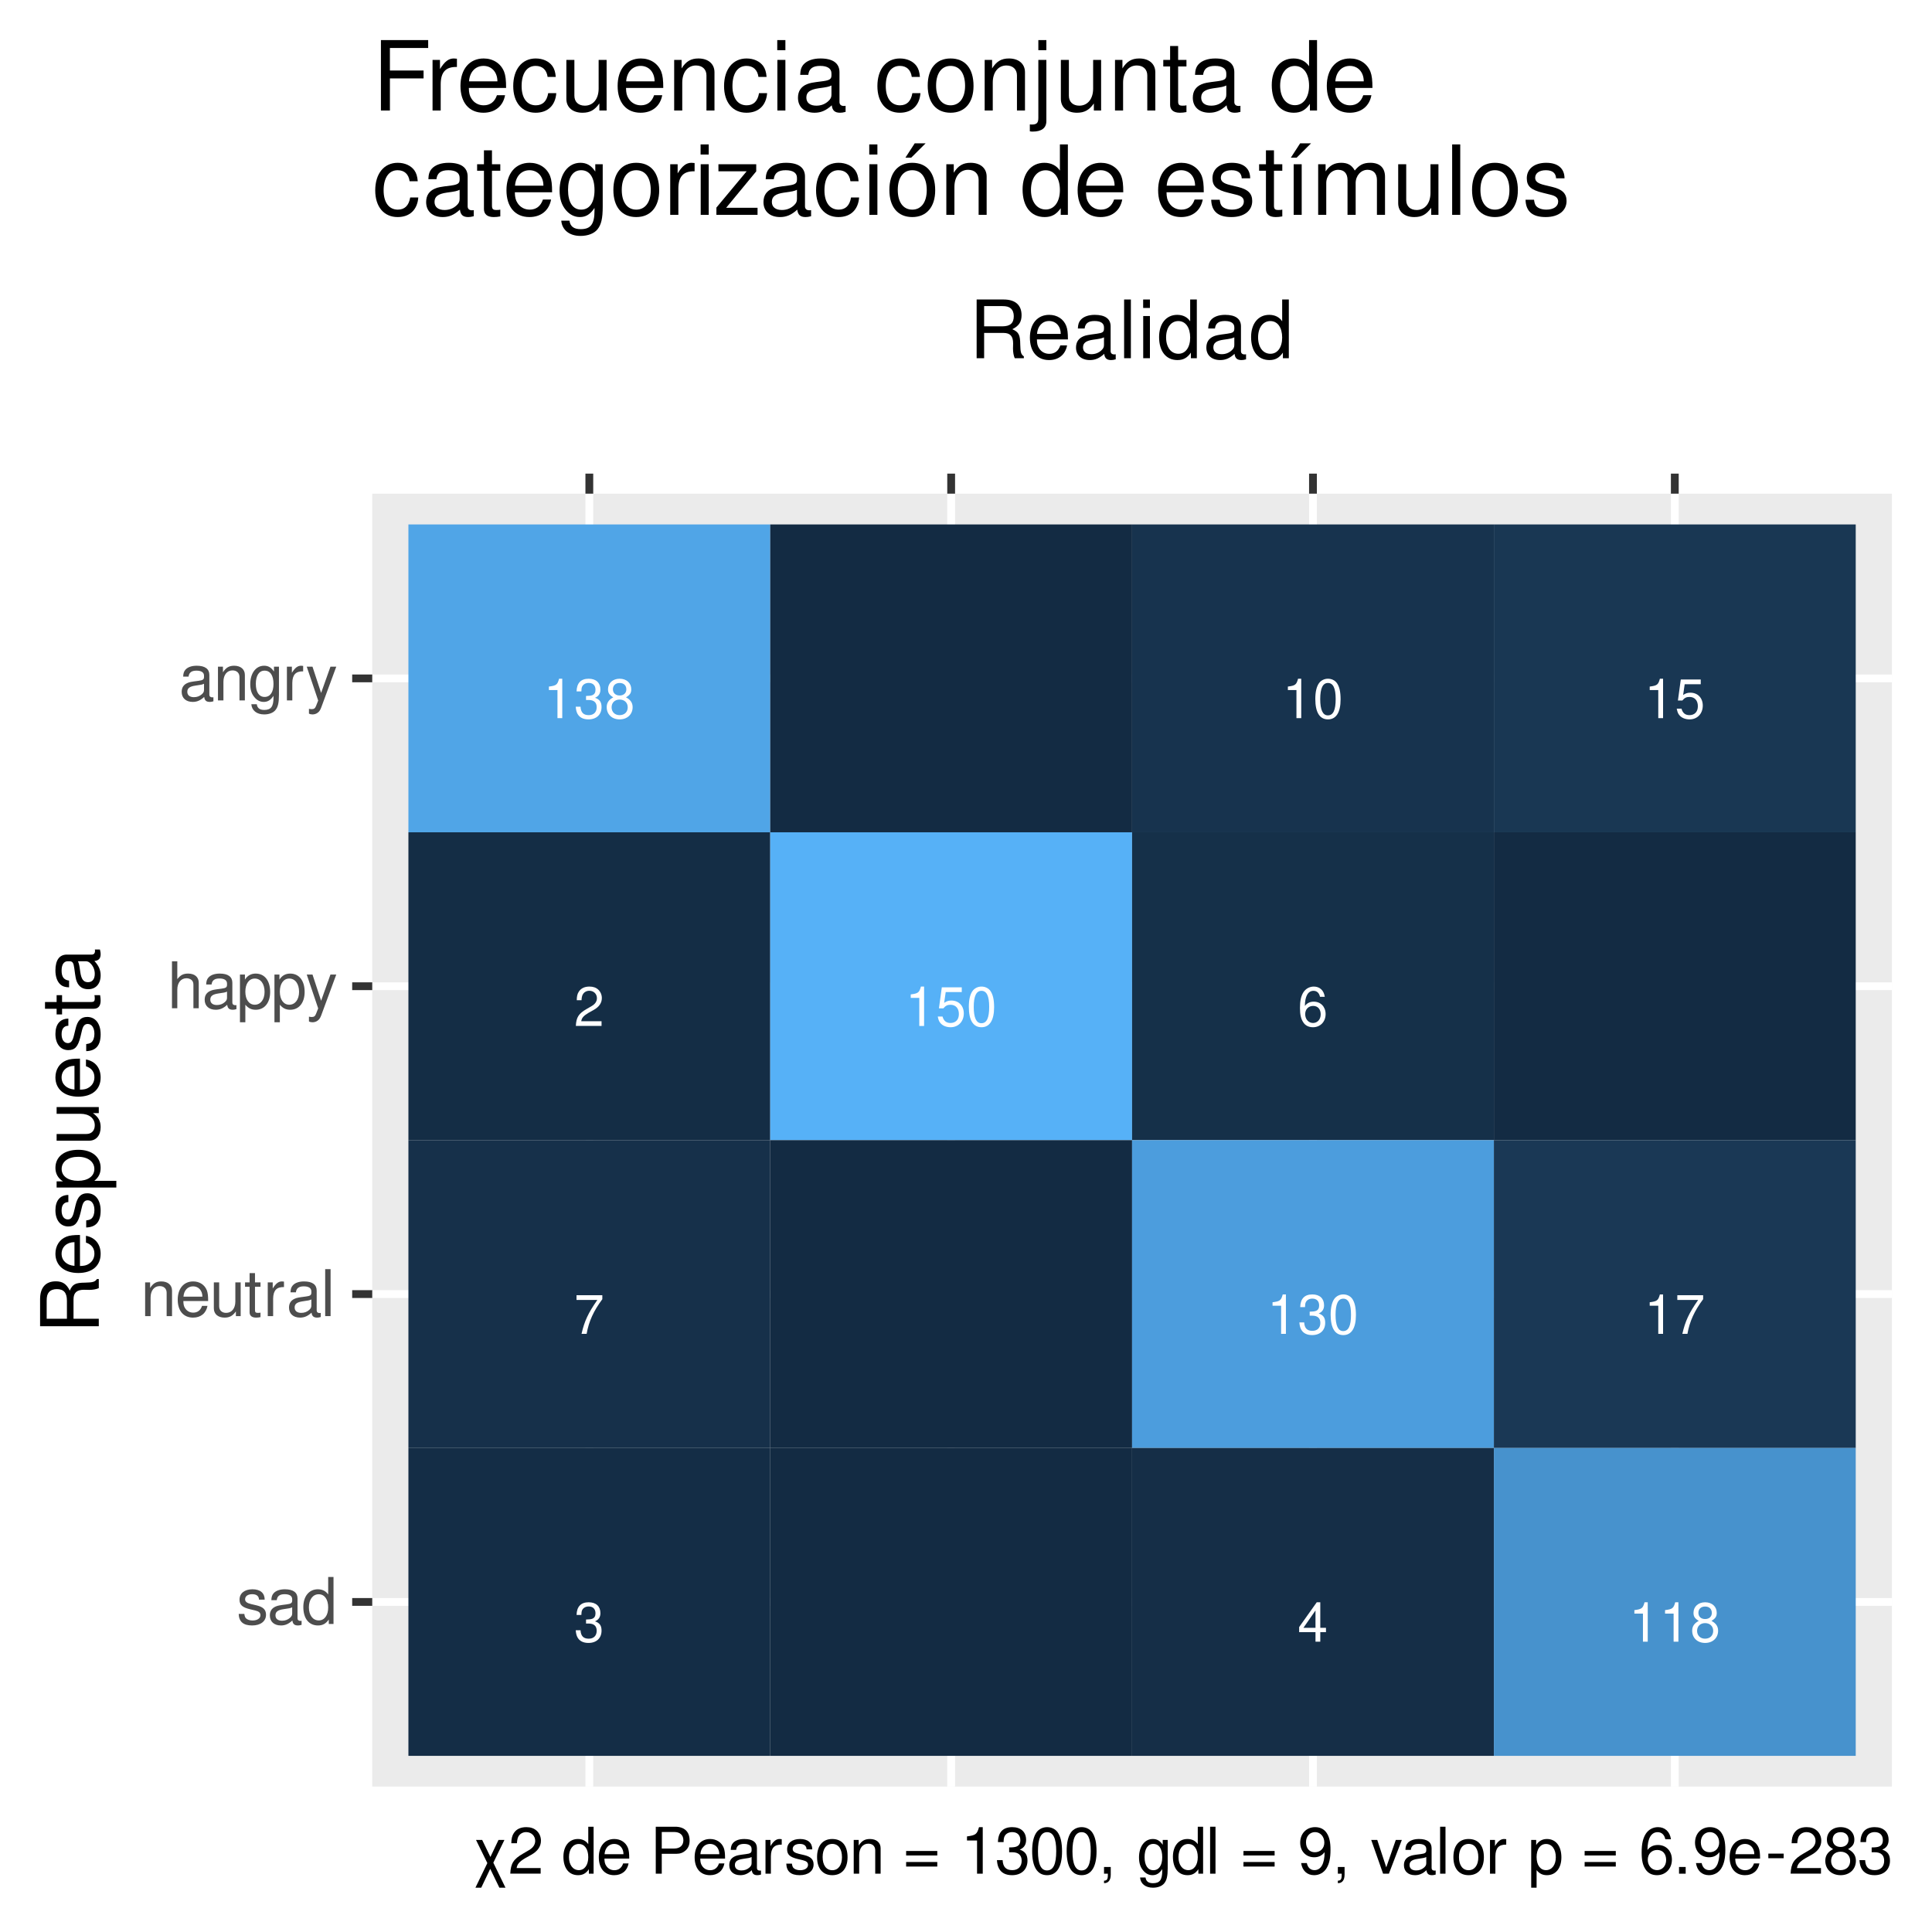<?xml version="1.0" encoding="UTF-8"?>
<svg xmlns="http://www.w3.org/2000/svg" xmlns:xlink="http://www.w3.org/1999/xlink" width="504pt" height="504pt" viewBox="0 0 504 504" version="1.1">
<defs>
<g>
<symbol overflow="visible" id="glyph0-0">
<path style="stroke:none;" d=""/>
</symbol>
<symbol overflow="visible" id="glyph0-1">
<path style="stroke:none;" d="M 3.688 -7.328 L 3.688 0 L 4.938 0 L 4.938 -10.281 L 4.109 -10.281 C 3.672 -8.703 3.391 -8.484 1.453 -8.234 L 1.453 -7.328 Z M 3.688 -7.328 "/>
</symbol>
<symbol overflow="visible" id="glyph0-2">
<path style="stroke:none;" d="M 3.141 -4.734 L 3.828 -4.734 C 5.188 -4.734 5.922 -4.094 5.922 -2.859 C 5.922 -1.562 5.141 -0.781 3.844 -0.781 C 2.453 -0.781 1.797 -1.484 1.703 -2.984 L 0.453 -2.984 C 0.516 -2.156 0.656 -1.625 0.891 -1.172 C 1.422 -0.172 2.406 0.328 3.781 0.328 C 5.859 0.328 7.188 -0.922 7.188 -2.875 C 7.188 -4.188 6.703 -4.891 5.484 -5.312 C 6.422 -5.703 6.891 -6.406 6.891 -7.453 C 6.891 -9.219 5.75 -10.281 3.828 -10.281 C 1.797 -10.281 0.719 -9.141 0.672 -6.969 L 1.922 -6.969 C 1.938 -7.594 1.984 -7.953 2.141 -8.266 C 2.438 -8.844 3.062 -9.188 3.844 -9.188 C 4.953 -9.188 5.609 -8.516 5.609 -7.406 C 5.609 -6.688 5.359 -6.234 4.812 -6 C 4.469 -5.859 4.016 -5.797 3.141 -5.781 Z M 3.141 -4.734 "/>
</symbol>
<symbol overflow="visible" id="glyph0-3">
<path style="stroke:none;" d="M 5.562 -5.422 C 6.609 -6.062 6.938 -6.562 6.938 -7.531 C 6.938 -9.156 5.703 -10.281 3.906 -10.281 C 2.141 -10.281 0.875 -9.156 0.875 -7.547 C 0.875 -6.562 1.203 -6.078 2.25 -5.422 C 1.094 -4.828 0.531 -4 0.531 -2.859 C 0.531 -0.984 1.906 0.328 3.906 0.328 C 5.906 0.328 7.297 -0.984 7.297 -2.859 C 7.297 -4 6.719 -4.828 5.562 -5.422 Z M 3.906 -9.172 C 4.984 -9.172 5.656 -8.531 5.656 -7.5 C 5.656 -6.547 4.969 -5.906 3.906 -5.906 C 2.844 -5.906 2.156 -6.547 2.156 -7.531 C 2.156 -8.531 2.844 -9.172 3.906 -9.172 Z M 3.906 -4.844 C 5.156 -4.844 6.016 -4.031 6.016 -2.828 C 6.016 -1.594 5.172 -0.781 3.875 -0.781 C 2.656 -0.781 1.812 -1.625 1.812 -2.812 C 1.812 -4.031 2.641 -4.844 3.906 -4.844 Z M 3.906 -4.844 "/>
</symbol>
<symbol overflow="visible" id="glyph0-4">
<path style="stroke:none;" d="M 7.188 -1.234 L 1.891 -1.234 C 2.016 -2.094 2.469 -2.625 3.719 -3.391 L 5.141 -4.188 C 6.547 -4.969 7.266 -6.016 7.266 -7.281 C 7.266 -8.141 6.922 -8.922 6.328 -9.484 C 5.734 -10.031 4.984 -10.281 4.031 -10.281 C 2.766 -10.281 1.812 -9.828 1.25 -8.938 C 0.891 -8.406 0.734 -7.766 0.719 -6.719 L 1.969 -6.719 C 2 -7.422 2.094 -7.828 2.266 -8.172 C 2.594 -8.797 3.234 -9.188 4 -9.188 C 5.141 -9.188 5.984 -8.359 5.984 -7.25 C 5.984 -6.422 5.516 -5.719 4.625 -5.203 L 3.312 -4.438 C 1.203 -3.234 0.594 -2.266 0.484 -0.016 L 7.188 -0.016 Z M 7.188 -1.234 "/>
</symbol>
<symbol overflow="visible" id="glyph0-5">
<path style="stroke:none;" d="M 7.391 -10.078 L 0.656 -10.078 L 0.656 -8.844 L 6.094 -8.844 C 3.703 -5.422 2.719 -3.312 1.969 0 L 3.297 0 C 3.859 -3.234 5.125 -6 7.391 -9.031 Z M 7.391 -10.078 "/>
</symbol>
<symbol overflow="visible" id="glyph0-6">
<path style="stroke:none;" d="M 6.766 -10.078 L 1.562 -10.078 L 0.812 -4.594 L 1.969 -4.594 C 2.547 -5.297 3.031 -5.531 3.828 -5.531 C 5.172 -5.531 6.016 -4.609 6.016 -3.109 C 6.016 -1.656 5.172 -0.781 3.812 -0.781 C 2.719 -0.781 2.047 -1.344 1.75 -2.469 L 0.5 -2.469 C 0.672 -1.656 0.812 -1.25 1.109 -0.875 C 1.672 -0.109 2.703 0.328 3.844 0.328 C 5.875 0.328 7.297 -1.156 7.297 -3.281 C 7.297 -5.281 5.969 -6.641 4.031 -6.641 C 3.328 -6.641 2.766 -6.453 2.172 -6.031 L 2.578 -8.844 L 6.766 -8.844 Z M 6.766 -10.078 "/>
</symbol>
<symbol overflow="visible" id="glyph0-7">
<path style="stroke:none;" d="M 3.906 -10.281 C 2.969 -10.281 2.125 -9.859 1.594 -9.156 C 0.938 -8.25 0.609 -6.875 0.609 -4.984 C 0.609 -1.5 1.75 0.328 3.906 0.328 C 6.047 0.328 7.203 -1.5 7.203 -4.891 C 7.203 -6.875 6.891 -8.219 6.234 -9.156 C 5.703 -9.875 4.859 -10.281 3.906 -10.281 Z M 3.906 -9.172 C 5.266 -9.172 5.922 -7.797 5.922 -5 C 5.922 -2.078 5.281 -0.719 3.875 -0.719 C 2.562 -0.719 1.891 -2.141 1.891 -4.969 C 1.891 -7.797 2.562 -9.172 3.906 -9.172 Z M 3.906 -9.172 "/>
</symbol>
<symbol overflow="visible" id="glyph0-8">
<path style="stroke:none;" d="M 7.078 -7.609 C 6.844 -9.281 5.766 -10.281 4.219 -10.281 C 3.109 -10.281 2.125 -9.734 1.516 -8.812 C 0.875 -7.812 0.609 -6.562 0.609 -4.688 C 0.609 -2.953 0.859 -1.859 1.469 -0.953 C 2 -0.109 2.891 0.328 4 0.328 C 5.922 0.328 7.297 -1.109 7.297 -3.109 C 7.297 -5 6.016 -6.344 4.203 -6.344 C 3.219 -6.344 2.438 -5.969 1.891 -5.219 C 1.906 -7.766 2.703 -9.172 4.141 -9.172 C 5.016 -9.172 5.625 -8.609 5.828 -7.609 Z M 4.047 -5.234 C 5.266 -5.234 6.016 -4.375 6.016 -3.016 C 6.016 -1.719 5.156 -0.781 4.016 -0.781 C 2.844 -0.781 1.969 -1.766 1.969 -3.078 C 1.969 -4.344 2.812 -5.234 4.047 -5.234 Z M 4.047 -5.234 "/>
</symbol>
<symbol overflow="visible" id="glyph0-9">
<path style="stroke:none;" d="M 4.656 -2.484 L 4.656 0 L 5.906 0 L 5.906 -2.484 L 7.391 -2.484 L 7.391 -3.609 L 5.906 -3.609 L 5.906 -10.281 L 4.984 -10.281 L 0.391 -3.812 L 0.391 -2.484 Z M 4.656 -3.609 L 1.5 -3.609 L 4.656 -8.141 Z M 4.656 -3.609 "/>
</symbol>
<symbol overflow="visible" id="glyph1-0">
<path style="stroke:none;" d=""/>
</symbol>
<symbol overflow="visible" id="glyph1-1">
<path style="stroke:none;" d="M 7.359 -6.344 C 7.344 -8.078 6.203 -9.047 4.172 -9.047 C 2.109 -9.047 0.797 -8 0.797 -6.359 C 0.797 -4.984 1.5 -4.328 3.578 -3.828 L 4.891 -3.516 C 5.859 -3.281 6.25 -2.922 6.25 -2.297 C 6.25 -1.469 5.422 -0.906 4.203 -0.906 C 3.438 -0.906 2.812 -1.125 2.453 -1.5 C 2.234 -1.75 2.141 -2 2.047 -2.625 L 0.578 -2.625 C 0.641 -0.594 1.781 0.391 4.078 0.391 C 6.297 0.391 7.703 -0.703 7.703 -2.406 C 7.703 -3.719 6.969 -4.438 5.219 -4.859 L 3.875 -5.172 C 2.734 -5.438 2.25 -5.812 2.25 -6.438 C 2.25 -7.25 2.969 -7.766 4.109 -7.766 C 5.234 -7.766 5.844 -7.266 5.875 -6.344 Z M 7.359 -6.344 "/>
</symbol>
<symbol overflow="visible" id="glyph1-2">
<path style="stroke:none;" d="M 8.984 -0.828 C 8.828 -0.797 8.766 -0.797 8.688 -0.797 C 8.203 -0.797 7.922 -1.047 7.922 -1.484 L 7.922 -6.656 C 7.922 -8.219 6.781 -9.047 4.625 -9.047 C 3.328 -9.047 2.297 -8.688 1.703 -8.031 C 1.297 -7.578 1.125 -7.078 1.094 -6.203 L 2.5 -6.203 C 2.625 -7.266 3.266 -7.766 4.562 -7.766 C 5.844 -7.766 6.531 -7.297 6.531 -6.453 L 6.531 -6.078 C 6.516 -5.469 6.219 -5.25 5.078 -5.109 C 3.094 -4.859 2.781 -4.781 2.25 -4.562 C 1.219 -4.125 0.703 -3.359 0.703 -2.219 C 0.703 -0.625 1.812 0.391 3.594 0.391 C 4.703 0.391 5.594 0 6.578 -0.906 C 6.688 0 7.125 0.391 8.031 0.391 C 8.328 0.391 8.516 0.359 8.984 0.234 Z M 6.531 -2.766 C 6.531 -2.297 6.406 -2.016 5.984 -1.625 C 5.406 -1.109 4.719 -0.844 3.891 -0.844 C 2.812 -0.844 2.172 -1.359 2.172 -2.25 C 2.172 -3.172 2.766 -3.641 4.281 -3.859 C 5.781 -4.062 6.062 -4.125 6.531 -4.344 Z M 6.531 -2.766 "/>
</symbol>
<symbol overflow="visible" id="glyph1-3">
<path style="stroke:none;" d="M 8.312 -12.25 L 6.922 -12.25 L 6.922 -7.688 C 6.328 -8.578 5.391 -9.047 4.219 -9.047 C 1.938 -9.047 0.438 -7.219 0.438 -4.422 C 0.438 -1.438 1.875 0.391 4.266 0.391 C 5.469 0.391 6.312 -0.062 7.078 -1.156 L 7.078 0 L 8.312 0 Z M 4.453 -7.75 C 5.969 -7.75 6.922 -6.422 6.922 -4.297 C 6.922 -2.266 5.953 -0.922 4.469 -0.922 C 2.922 -0.922 1.891 -2.281 1.891 -4.328 C 1.891 -6.375 2.922 -7.75 4.453 -7.75 Z M 4.453 -7.75 "/>
</symbol>
<symbol overflow="visible" id="glyph1-4">
<path style="stroke:none;" d="M 1.172 -8.797 L 1.172 0 L 2.594 0 L 2.594 -4.859 C 2.594 -6.656 3.531 -7.828 4.969 -7.828 C 6.078 -7.828 6.781 -7.156 6.781 -6.094 L 6.781 0 L 8.188 0 L 8.188 -6.656 C 8.188 -8.109 7.094 -9.047 5.391 -9.047 C 4.078 -9.047 3.234 -8.547 2.469 -7.328 L 2.469 -8.797 Z M 1.172 -8.797 "/>
</symbol>
<symbol overflow="visible" id="glyph1-5">
<path style="stroke:none;" d="M 8.609 -3.938 C 8.609 -5.281 8.516 -6.078 8.266 -6.734 C 7.688 -8.188 6.344 -9.047 4.703 -9.047 C 2.25 -9.047 0.672 -7.188 0.672 -4.281 C 0.672 -1.375 2.188 0.391 4.672 0.391 C 6.688 0.391 8.078 -0.75 8.438 -2.672 L 7.016 -2.672 C 6.641 -1.516 5.844 -0.906 4.719 -0.906 C 3.828 -0.906 3.078 -1.312 2.609 -2.047 C 2.266 -2.547 2.156 -3.062 2.141 -3.938 Z M 2.172 -5.078 C 2.281 -6.703 3.281 -7.766 4.688 -7.766 C 6.109 -7.766 7.109 -6.656 7.109 -5.078 Z M 2.172 -5.078 "/>
</symbol>
<symbol overflow="visible" id="glyph1-6">
<path style="stroke:none;" d="M 8.094 0 L 8.094 -8.797 L 6.703 -8.797 L 6.703 -3.812 C 6.703 -2.016 5.766 -0.844 4.297 -0.844 C 3.188 -0.844 2.484 -1.516 2.484 -2.562 L 2.484 -8.797 L 1.094 -8.797 L 1.094 -2.016 C 1.094 -0.547 2.188 0.391 3.891 0.391 C 5.188 0.391 6.016 -0.062 6.844 -1.219 L 6.844 0 Z M 8.094 0 "/>
</symbol>
<symbol overflow="visible" id="glyph1-7">
<path style="stroke:none;" d="M 4.266 -8.797 L 2.828 -8.797 L 2.828 -11.219 L 1.422 -11.219 L 1.422 -8.797 L 0.234 -8.797 L 0.234 -7.656 L 1.422 -7.656 L 1.422 -1 C 1.422 -0.094 2.031 0.391 3.125 0.391 C 3.5 0.391 3.797 0.359 4.266 0.266 L 4.266 -0.906 C 4.062 -0.859 3.875 -0.844 3.594 -0.844 C 2.984 -0.844 2.828 -1 2.828 -1.625 L 2.828 -7.656 L 4.266 -7.656 Z M 4.266 -8.797 "/>
</symbol>
<symbol overflow="visible" id="glyph1-8">
<path style="stroke:none;" d="M 1.156 -8.797 L 1.156 0 L 2.562 0 L 2.562 -4.562 C 2.594 -6.688 3.453 -7.625 5.391 -7.578 L 5.391 -9 C 5.156 -9.031 5.016 -9.047 4.859 -9.047 C 3.953 -9.047 3.266 -8.516 2.453 -7.203 L 2.453 -8.797 Z M 1.156 -8.797 "/>
</symbol>
<symbol overflow="visible" id="glyph1-9">
<path style="stroke:none;" d="M 2.547 -12.25 L 1.141 -12.25 L 1.141 0 L 2.547 0 Z M 2.547 -12.25 "/>
</symbol>
<symbol overflow="visible" id="glyph1-10">
<path style="stroke:none;" d="M 1.172 -12.25 L 1.172 0 L 2.562 0 L 2.562 -4.859 C 2.562 -6.656 3.516 -7.828 4.953 -7.828 C 5.422 -7.828 5.859 -7.688 6.203 -7.438 C 6.594 -7.141 6.766 -6.719 6.766 -6.094 L 6.766 0 L 8.156 0 L 8.156 -6.656 C 8.156 -8.125 7.109 -9.047 5.391 -9.047 C 4.156 -9.047 3.391 -8.672 2.562 -7.594 L 2.562 -12.25 Z M 1.172 -12.25 "/>
</symbol>
<symbol overflow="visible" id="glyph1-11">
<path style="stroke:none;" d="M 0.906 3.656 L 2.312 3.656 L 2.312 -0.922 C 3.062 -0.016 3.875 0.391 5.016 0.391 C 7.312 0.391 8.781 -1.438 8.781 -4.25 C 8.781 -7.203 7.344 -9.047 5 -9.047 C 3.812 -9.047 2.859 -8.516 2.203 -7.469 L 2.203 -8.797 L 0.906 -8.797 Z M 4.766 -7.75 C 6.312 -7.75 7.328 -6.375 7.328 -4.281 C 7.328 -2.281 6.297 -0.922 4.766 -0.922 C 3.281 -0.922 2.312 -2.266 2.312 -4.328 C 2.312 -6.406 3.281 -7.75 4.766 -7.75 Z M 4.766 -7.75 "/>
</symbol>
<symbol overflow="visible" id="glyph1-12">
<path style="stroke:none;" d="M 6.516 -8.797 L 4.078 -1.953 L 1.828 -8.797 L 0.328 -8.797 L 3.312 0.031 L 2.766 1.422 C 2.531 2.047 2.234 2.281 1.641 2.281 C 1.406 2.281 1.203 2.25 0.906 2.188 L 0.906 3.438 C 1.188 3.594 1.484 3.656 1.844 3.656 C 2.297 3.656 2.781 3.516 3.156 3.234 C 3.594 2.922 3.844 2.547 4.109 1.844 L 8.031 -8.797 Z M 6.516 -8.797 "/>
</symbol>
<symbol overflow="visible" id="glyph1-13">
<path style="stroke:none;" d="M 6.781 -8.797 L 6.781 -7.531 C 6.078 -8.578 5.312 -9.047 4.203 -9.047 C 2.062 -9.047 0.594 -7.078 0.594 -4.25 C 0.594 -2.766 0.938 -1.703 1.703 -0.812 C 2.344 -0.031 3.188 0.391 4.094 0.391 C 5.156 0.391 5.906 -0.078 6.656 -1.188 L 6.656 -0.734 C 6.656 1.609 6 2.484 4.25 2.484 C 3.062 2.484 2.438 2.016 2.297 1 L 0.875 1 C 1 2.641 2.297 3.656 4.219 3.656 C 5.516 3.656 6.578 3.234 7.156 2.531 C 7.828 1.719 8.078 0.625 8.078 -1.438 L 8.078 -8.797 Z M 4.328 -7.766 C 5.812 -7.766 6.656 -6.516 6.656 -4.281 C 6.656 -2.156 5.797 -0.906 4.328 -0.906 C 2.891 -0.906 2.047 -2.172 2.047 -4.328 C 2.047 -6.484 2.891 -7.766 4.328 -7.766 Z M 4.328 -7.766 "/>
</symbol>
<symbol overflow="visible" id="glyph1-14">
<path style="stroke:none;" d="M 4.391 -4.359 L 2.25 -8.797 L 0.641 -8.797 L 3.594 -2.766 L 0.484 3.656 L 2 3.656 L 4.344 -1.266 L 6.734 3.656 L 8.328 3.656 L 5.156 -2.859 L 8.047 -8.797 L 6.5 -8.797 Z M 4.391 -4.359 "/>
</symbol>
<symbol overflow="visible" id="glyph1-15">
<path style="stroke:none;" d="M 8.5 -1.469 L 2.234 -1.469 C 2.391 -2.469 2.922 -3.109 4.391 -4 L 6.062 -4.938 C 7.719 -5.859 8.578 -7.109 8.578 -8.594 C 8.578 -9.609 8.188 -10.547 7.469 -11.203 C 6.766 -11.844 5.891 -12.141 4.766 -12.141 C 3.266 -12.141 2.141 -11.609 1.484 -10.562 C 1.062 -9.922 0.875 -9.172 0.844 -7.938 L 2.312 -7.938 C 2.375 -8.766 2.469 -9.25 2.672 -9.656 C 3.062 -10.391 3.828 -10.844 4.719 -10.844 C 6.062 -10.844 7.078 -9.875 7.078 -8.562 C 7.078 -7.594 6.516 -6.75 5.453 -6.141 L 3.906 -5.234 C 1.422 -3.812 0.703 -2.672 0.578 -0.016 L 8.5 -0.016 Z M 8.5 -1.469 "/>
</symbol>
<symbol overflow="visible" id="glyph1-16">
<path style="stroke:none;" d=""/>
</symbol>
<symbol overflow="visible" id="glyph1-17">
<path style="stroke:none;" d="M 3.094 -5.188 L 6.938 -5.188 C 7.891 -5.188 8.656 -5.469 9.312 -6.062 C 10.047 -6.734 10.359 -7.531 10.359 -8.656 C 10.359 -10.953 9 -12.25 6.578 -12.25 L 1.531 -12.25 L 1.531 0 L 3.094 0 Z M 3.094 -6.562 L 3.094 -10.875 L 6.344 -10.875 C 7.844 -10.875 8.734 -10.062 8.734 -8.719 C 8.734 -7.375 7.844 -6.562 6.344 -6.562 Z M 3.094 -6.562 "/>
</symbol>
<symbol overflow="visible" id="glyph1-18">
<path style="stroke:none;" d="M 4.562 -9.047 C 2.078 -9.047 0.609 -7.297 0.609 -4.328 C 0.609 -1.359 2.078 0.391 4.578 0.391 C 7.078 0.391 8.562 -1.375 8.562 -4.266 C 8.562 -7.328 7.125 -9.047 4.562 -9.047 Z M 4.578 -7.766 C 6.172 -7.766 7.109 -6.469 7.109 -4.281 C 7.109 -2.203 6.125 -0.906 4.578 -0.906 C 3.016 -0.906 2.062 -2.203 2.062 -4.328 C 2.062 -6.469 3.016 -7.766 4.578 -7.766 Z M 4.578 -7.766 "/>
</symbol>
<symbol overflow="visible" id="glyph1-19">
<path style="stroke:none;" d="M 8.969 -5.922 L 0.844 -5.922 L 0.844 -4.75 L 8.969 -4.75 Z M 8.969 -3.047 L 0.844 -3.047 L 0.844 -1.859 L 8.969 -1.859 Z M 8.969 -3.047 "/>
</symbol>
<symbol overflow="visible" id="glyph1-20">
<path style="stroke:none;" d="M 4.344 -8.656 L 4.344 0 L 5.828 0 L 5.828 -12.141 L 4.859 -12.141 C 4.328 -10.281 4 -10.031 1.719 -9.719 L 1.719 -8.656 Z M 4.344 -8.656 "/>
</symbol>
<symbol overflow="visible" id="glyph1-21">
<path style="stroke:none;" d="M 3.719 -5.594 L 4.516 -5.594 C 6.125 -5.594 6.984 -4.844 6.984 -3.375 C 6.984 -1.844 6.062 -0.922 4.531 -0.922 C 2.906 -0.922 2.109 -1.75 2.016 -3.531 L 0.531 -3.531 C 0.609 -2.547 0.766 -1.922 1.062 -1.375 C 1.672 -0.203 2.844 0.391 4.469 0.391 C 6.922 0.391 8.5 -1.094 8.5 -3.391 C 8.5 -4.938 7.906 -5.781 6.484 -6.281 C 7.594 -6.734 8.141 -7.578 8.141 -8.797 C 8.141 -10.891 6.781 -12.141 4.516 -12.141 C 2.109 -12.141 0.844 -10.797 0.797 -8.234 L 2.266 -8.234 C 2.281 -8.969 2.344 -9.391 2.531 -9.766 C 2.875 -10.453 3.609 -10.844 4.531 -10.844 C 5.844 -10.844 6.641 -10.062 6.641 -8.75 C 6.641 -7.891 6.328 -7.375 5.672 -7.094 C 5.281 -6.922 4.734 -6.859 3.719 -6.844 Z M 3.719 -5.594 "/>
</symbol>
<symbol overflow="visible" id="glyph1-22">
<path style="stroke:none;" d="M 4.625 -12.141 C 3.516 -12.141 2.5 -11.641 1.875 -10.812 C 1.109 -9.734 0.719 -8.125 0.719 -5.875 C 0.719 -1.781 2.062 0.391 4.625 0.391 C 7.141 0.391 8.516 -1.781 8.516 -5.781 C 8.516 -8.125 8.141 -9.703 7.359 -10.812 C 6.734 -11.656 5.75 -12.141 4.625 -12.141 Z M 4.625 -10.828 C 6.219 -10.828 7 -9.203 7 -5.906 C 7 -2.453 6.234 -0.844 4.578 -0.844 C 3.016 -0.844 2.234 -2.516 2.234 -5.859 C 2.234 -9.203 3.016 -10.828 4.625 -10.828 Z M 4.625 -10.828 "/>
</symbol>
<symbol overflow="visible" id="glyph1-23">
<path style="stroke:none;" d="M 1.469 -1.75 L 1.469 0 L 2.469 0 L 2.469 0.297 C 2.469 1.469 2.25 1.797 1.469 1.828 L 1.469 2.469 C 2.562 2.5 3.219 1.703 3.219 0.266 L 3.219 -1.75 Z M 1.469 -1.75 "/>
</symbol>
<symbol overflow="visible" id="glyph1-24">
<path style="stroke:none;" d="M 0.891 -2.766 C 1.172 -0.797 2.453 0.391 4.266 0.391 C 5.594 0.391 6.766 -0.25 7.469 -1.344 C 8.219 -2.531 8.547 -4.016 8.547 -6.219 C 8.547 -8.266 8.25 -9.562 7.547 -10.625 C 6.891 -11.625 5.844 -12.141 4.531 -12.141 C 2.266 -12.141 0.641 -10.453 0.641 -8.094 C 0.641 -5.859 2.156 -4.281 4.297 -4.281 C 5.422 -4.281 6.266 -4.688 7.016 -5.609 C 7 -2.594 6.062 -0.922 4.359 -0.922 C 3.328 -0.922 2.609 -1.594 2.375 -2.766 Z M 4.516 -10.844 C 5.891 -10.844 6.938 -9.688 6.938 -8.125 C 6.938 -6.641 5.922 -5.594 4.469 -5.594 C 3.047 -5.594 2.156 -6.594 2.156 -8.219 C 2.156 -9.734 3.141 -10.844 4.516 -10.844 Z M 4.516 -10.844 "/>
</symbol>
<symbol overflow="visible" id="glyph1-25">
<path style="stroke:none;" d="M 4.781 0 L 8.156 -8.797 L 6.578 -8.797 L 4.094 -1.656 L 1.75 -8.797 L 0.172 -8.797 L 3.266 0 Z M 4.781 0 "/>
</symbol>
<symbol overflow="visible" id="glyph1-26">
<path style="stroke:none;" d="M 8.359 -8.984 C 8.078 -10.969 6.797 -12.141 4.984 -12.141 C 3.672 -12.141 2.5 -11.5 1.797 -10.406 C 1.047 -9.219 0.719 -7.75 0.719 -5.547 C 0.719 -3.5 1 -2.203 1.734 -1.125 C 2.375 -0.141 3.406 0.391 4.719 0.391 C 6.984 0.391 8.609 -1.312 8.609 -3.672 C 8.609 -5.906 7.109 -7.484 4.969 -7.484 C 3.797 -7.484 2.875 -7.047 2.234 -6.172 C 2.25 -9.172 3.188 -10.828 4.891 -10.828 C 5.922 -10.828 6.656 -10.156 6.891 -8.984 Z M 4.781 -6.188 C 6.219 -6.188 7.109 -5.172 7.109 -3.562 C 7.109 -2.031 6.094 -0.922 4.734 -0.922 C 3.359 -0.922 2.312 -2.078 2.312 -3.625 C 2.312 -5.141 3.328 -6.188 4.781 -6.188 Z M 4.781 -6.188 "/>
</symbol>
<symbol overflow="visible" id="glyph1-27">
<path style="stroke:none;" d="M 3.203 -1.75 L 1.469 -1.75 L 1.469 0 L 3.203 0 Z M 3.203 -1.75 "/>
</symbol>
<symbol overflow="visible" id="glyph1-28">
<path style="stroke:none;" d="M 4.766 -5.234 L 0.766 -5.234 L 0.766 -4.031 L 4.766 -4.031 Z M 4.766 -5.234 "/>
</symbol>
<symbol overflow="visible" id="glyph1-29">
<path style="stroke:none;" d="M 6.562 -6.406 C 7.812 -7.156 8.203 -7.766 8.203 -8.906 C 8.203 -10.812 6.734 -12.141 4.625 -12.141 C 2.516 -12.141 1.047 -10.812 1.047 -8.922 C 1.047 -7.766 1.422 -7.172 2.656 -6.406 C 1.297 -5.703 0.625 -4.719 0.625 -3.375 C 0.625 -1.156 2.25 0.391 4.625 0.391 C 6.969 0.391 8.609 -1.156 8.609 -3.375 C 8.609 -4.719 7.938 -5.703 6.562 -6.406 Z M 4.625 -10.828 C 5.875 -10.828 6.688 -10.078 6.688 -8.875 C 6.688 -7.719 5.859 -6.969 4.625 -6.969 C 3.359 -6.969 2.547 -7.719 2.547 -8.906 C 2.547 -10.078 3.359 -10.828 4.625 -10.828 Z M 4.625 -5.734 C 6.094 -5.734 7.109 -4.75 7.109 -3.344 C 7.109 -1.875 6.109 -0.922 4.578 -0.922 C 3.141 -0.922 2.141 -1.922 2.141 -3.328 C 2.141 -4.766 3.125 -5.734 4.625 -5.734 Z M 4.625 -5.734 "/>
</symbol>
<symbol overflow="visible" id="glyph2-0">
<path style="stroke:none;" d=""/>
</symbol>
<symbol overflow="visible" id="glyph2-1">
<path style="stroke:none;" d="M 3.906 -6.594 L 8.953 -6.594 C 10.688 -6.594 11.469 -5.75 11.469 -3.859 L 11.438 -2.5 C 11.438 -1.547 11.609 -0.625 11.891 0 L 14.266 0 L 14.266 -0.484 C 13.531 -0.984 13.375 -1.531 13.328 -3.562 C 13.312 -6.094 12.922 -6.844 11.25 -7.562 C 12.984 -8.422 13.672 -9.453 13.672 -11.219 C 13.672 -13.859 12.031 -15.312 9.016 -15.312 L 1.953 -15.312 L 1.953 0 L 3.906 0 Z M 3.906 -8.312 L 3.906 -13.594 L 8.625 -13.594 C 9.719 -13.594 10.359 -13.422 10.844 -13 C 11.359 -12.562 11.641 -11.859 11.641 -10.969 C 11.641 -9.141 10.703 -8.312 8.625 -8.312 Z M 3.906 -8.312 "/>
</symbol>
<symbol overflow="visible" id="glyph2-2">
<path style="stroke:none;" d="M 10.766 -4.906 C 10.766 -6.594 10.641 -7.609 10.328 -8.422 C 9.625 -10.234 7.938 -11.312 5.875 -11.312 C 2.812 -11.312 0.844 -8.984 0.844 -5.359 C 0.844 -1.719 2.734 0.484 5.844 0.484 C 8.359 0.484 10.094 -0.938 10.547 -3.344 L 8.781 -3.344 C 8.297 -1.891 7.312 -1.141 5.906 -1.141 C 4.781 -1.141 3.844 -1.641 3.25 -2.562 C 2.828 -3.188 2.688 -3.828 2.672 -4.906 Z M 2.703 -6.344 C 2.859 -8.375 4.094 -9.703 5.859 -9.703 C 7.641 -9.703 8.891 -8.312 8.891 -6.344 Z M 2.703 -6.344 "/>
</symbol>
<symbol overflow="visible" id="glyph2-3">
<path style="stroke:none;" d="M 11.234 -1.031 C 11.047 -0.984 10.969 -0.984 10.859 -0.984 C 10.25 -0.984 9.906 -1.297 9.906 -1.844 L 9.906 -8.312 C 9.906 -10.266 8.484 -11.312 5.781 -11.312 C 4.156 -11.312 2.875 -10.859 2.125 -10.031 C 1.609 -9.469 1.406 -8.844 1.359 -7.75 L 3.125 -7.75 C 3.281 -9.094 4.078 -9.703 5.719 -9.703 C 7.312 -9.703 8.172 -9.109 8.172 -8.062 L 8.172 -7.609 C 8.141 -6.844 7.766 -6.578 6.344 -6.391 C 3.859 -6.062 3.484 -5.984 2.812 -5.719 C 1.531 -5.172 0.875 -4.203 0.875 -2.766 C 0.875 -0.781 2.266 0.484 4.5 0.484 C 5.875 0.484 7 0 8.234 -1.141 C 8.359 0 8.906 0.484 10.031 0.484 C 10.422 0.484 10.641 0.438 11.234 0.297 Z M 8.172 -3.469 C 8.172 -2.875 8 -2.516 7.469 -2.031 C 6.766 -1.391 5.906 -1.047 4.875 -1.047 C 3.5 -1.047 2.703 -1.703 2.703 -2.812 C 2.703 -3.969 3.469 -4.562 5.359 -4.828 C 7.219 -5.078 7.578 -5.172 8.172 -5.438 Z M 8.172 -3.469 "/>
</symbol>
<symbol overflow="visible" id="glyph2-4">
<path style="stroke:none;" d="M 3.188 -15.312 L 1.422 -15.312 L 1.422 0 L 3.188 0 Z M 3.188 -15.312 "/>
</symbol>
<symbol overflow="visible" id="glyph2-5">
<path style="stroke:none;" d="M 3.156 -11 L 1.406 -11 L 1.406 0 L 3.156 0 Z M 3.156 -15.312 L 1.391 -15.312 L 1.391 -13.109 L 3.156 -13.109 Z M 3.156 -15.312 "/>
</symbol>
<symbol overflow="visible" id="glyph2-6">
<path style="stroke:none;" d="M 10.391 -15.312 L 8.656 -15.312 L 8.656 -9.625 C 7.922 -10.734 6.734 -11.312 5.266 -11.312 C 2.422 -11.312 0.547 -9.031 0.547 -5.516 C 0.547 -1.812 2.359 0.484 5.328 0.484 C 6.844 0.484 7.891 -0.078 8.844 -1.453 L 8.844 0 L 10.391 0 Z M 5.562 -9.688 C 7.453 -9.688 8.656 -8.016 8.656 -5.375 C 8.656 -2.828 7.438 -1.156 5.594 -1.156 C 3.656 -1.156 2.375 -2.859 2.375 -5.422 C 2.375 -7.984 3.656 -9.688 5.562 -9.688 Z M 5.562 -9.688 "/>
</symbol>
<symbol overflow="visible" id="glyph3-0">
<path style="stroke:none;" d=""/>
</symbol>
<symbol overflow="visible" id="glyph3-1">
<path style="stroke:none;" d="M -6.594 -3.906 L -6.594 -8.953 C -6.594 -10.688 -5.75 -11.469 -3.859 -11.469 L -2.5 -11.438 C -1.547 -11.438 -0.625 -11.609 0 -11.891 L 0 -14.266 L -0.484 -14.266 C -0.984 -13.531 -1.531 -13.375 -3.562 -13.328 C -6.094 -13.312 -6.844 -12.922 -7.562 -11.25 C -8.422 -12.984 -9.453 -13.672 -11.219 -13.672 C -13.859 -13.672 -15.312 -12.031 -15.312 -9.016 L -15.312 -1.953 L 0 -1.953 L 0 -3.906 Z M -8.312 -3.906 L -13.594 -3.906 L -13.594 -8.625 C -13.594 -9.719 -13.422 -10.359 -13 -10.844 C -12.562 -11.359 -11.859 -11.641 -10.969 -11.641 C -9.141 -11.641 -8.312 -10.703 -8.312 -8.625 Z M -8.312 -3.906 "/>
</symbol>
<symbol overflow="visible" id="glyph3-2">
<path style="stroke:none;" d="M -4.906 -10.766 C -6.594 -10.766 -7.609 -10.641 -8.422 -10.328 C -10.234 -9.625 -11.312 -7.938 -11.312 -5.875 C -11.312 -2.812 -8.984 -0.844 -5.359 -0.844 C -1.719 -0.844 0.484 -2.734 0.484 -5.844 C 0.484 -8.359 -0.938 -10.094 -3.344 -10.547 L -3.344 -8.781 C -1.891 -8.297 -1.141 -7.312 -1.141 -5.906 C -1.141 -4.781 -1.641 -3.844 -2.562 -3.25 C -3.188 -2.828 -3.828 -2.688 -4.906 -2.672 Z M -6.344 -2.703 C -8.375 -2.859 -9.703 -4.094 -9.703 -5.859 C -9.703 -7.641 -8.312 -8.891 -6.344 -8.891 Z M -6.344 -2.703 "/>
</symbol>
<symbol overflow="visible" id="glyph3-3">
<path style="stroke:none;" d="M -7.938 -9.203 C -10.094 -9.172 -11.312 -7.75 -11.312 -5.203 C -11.312 -2.641 -10 -0.984 -7.953 -0.984 C -6.234 -0.984 -5.422 -1.875 -4.781 -4.469 L -4.391 -6.109 C -4.094 -7.328 -3.656 -7.812 -2.875 -7.812 C -1.828 -7.812 -1.141 -6.781 -1.141 -5.25 C -1.141 -4.312 -1.406 -3.5 -1.875 -3.062 C -2.188 -2.797 -2.5 -2.672 -3.281 -2.562 L -3.281 -0.719 C -0.734 -0.797 0.484 -2.219 0.484 -5.109 C 0.484 -7.875 -0.875 -9.641 -3 -9.641 C -4.641 -9.641 -5.547 -8.719 -6.062 -6.531 L -6.469 -4.844 C -6.797 -3.422 -7.266 -2.812 -8.047 -2.812 C -9.078 -2.812 -9.703 -3.719 -9.703 -5.141 C -9.703 -6.547 -9.094 -7.312 -7.938 -7.344 Z M -7.938 -9.203 "/>
</symbol>
<symbol overflow="visible" id="glyph3-4">
<path style="stroke:none;" d="M 4.578 -1.141 L 4.578 -2.891 L -1.156 -2.891 C -0.016 -3.828 0.484 -4.844 0.484 -6.281 C 0.484 -9.141 -1.812 -10.984 -5.312 -10.984 C -9.016 -10.984 -11.312 -9.172 -11.312 -6.266 C -11.312 -4.766 -10.641 -3.562 -9.344 -2.75 L -11 -2.75 L -11 -1.141 Z M -9.688 -5.969 C -9.688 -7.891 -7.984 -9.156 -5.359 -9.156 C -2.859 -9.156 -1.156 -7.875 -1.156 -5.969 C -1.156 -4.094 -2.828 -2.891 -5.422 -2.891 C -8 -2.891 -9.688 -4.094 -9.688 -5.969 Z M -9.688 -5.969 "/>
</symbol>
<symbol overflow="visible" id="glyph3-5">
<path style="stroke:none;" d="M 0 -10.125 L -11 -10.125 L -11 -8.375 L -4.766 -8.375 C -2.516 -8.375 -1.047 -7.203 -1.047 -5.375 C -1.047 -3.984 -1.891 -3.109 -3.219 -3.109 L -11 -3.109 L -11 -1.359 L -2.516 -1.359 C -0.688 -1.359 0.484 -2.734 0.484 -4.875 C 0.484 -6.484 -0.078 -7.516 -1.531 -8.547 L 0 -8.547 Z M 0 -10.125 "/>
</symbol>
<symbol overflow="visible" id="glyph3-6">
<path style="stroke:none;" d="M -11 -5.328 L -11 -3.531 L -14.031 -3.531 L -14.031 -1.781 L -11 -1.781 L -11 -0.297 L -9.578 -0.297 L -9.578 -1.781 L -1.266 -1.781 C -0.125 -1.781 0.484 -2.547 0.484 -3.906 C 0.484 -4.375 0.438 -4.75 0.344 -5.328 L -1.141 -5.328 C -1.078 -5.078 -1.047 -4.844 -1.047 -4.5 C -1.047 -3.734 -1.266 -3.531 -2.031 -3.531 L -9.578 -3.531 L -9.578 -5.328 Z M -11 -5.328 "/>
</symbol>
<symbol overflow="visible" id="glyph3-7">
<path style="stroke:none;" d="M -1.031 -11.234 C -0.984 -11.047 -0.984 -10.969 -0.984 -10.859 C -0.984 -10.25 -1.297 -9.906 -1.844 -9.906 L -8.312 -9.906 C -10.266 -9.906 -11.312 -8.484 -11.312 -5.781 C -11.312 -4.156 -10.859 -2.875 -10.031 -2.125 C -9.469 -1.609 -8.844 -1.406 -7.75 -1.359 L -7.75 -3.125 C -9.094 -3.281 -9.703 -4.078 -9.703 -5.719 C -9.703 -7.312 -9.109 -8.172 -8.062 -8.172 L -7.609 -8.172 C -6.844 -8.141 -6.578 -7.766 -6.391 -6.344 C -6.062 -3.859 -5.984 -3.484 -5.719 -2.812 C -5.172 -1.531 -4.203 -0.875 -2.766 -0.875 C -0.781 -0.875 0.484 -2.266 0.484 -4.5 C 0.484 -5.875 0 -7 -1.141 -8.234 C 0 -8.359 0.484 -8.906 0.484 -10.031 C 0.484 -10.422 0.438 -10.641 0.297 -11.234 Z M -3.469 -8.172 C -2.875 -8.172 -2.516 -8 -2.031 -7.469 C -1.391 -6.766 -1.047 -5.906 -1.047 -4.875 C -1.047 -3.5 -1.703 -2.703 -2.812 -2.703 C -3.969 -2.703 -4.562 -3.469 -4.828 -5.359 C -5.078 -7.219 -5.172 -7.578 -5.438 -8.172 Z M -3.469 -8.172 "/>
</symbol>
<symbol overflow="visible" id="glyph4-0">
<path style="stroke:none;" d=""/>
</symbol>
<symbol overflow="visible" id="glyph4-1">
<path style="stroke:none;" d="M 4.609 -8.375 L 13.391 -8.375 L 13.391 -10.438 L 4.609 -10.438 L 4.609 -16.312 L 14.594 -16.312 L 14.594 -18.375 L 2.266 -18.375 L 2.266 0 L 4.609 0 Z M 4.609 -8.375 "/>
</symbol>
<symbol overflow="visible" id="glyph4-2">
<path style="stroke:none;" d="M 1.734 -13.203 L 1.734 0 L 3.859 0 L 3.859 -6.859 C 3.875 -10.031 5.188 -11.438 8.094 -11.359 L 8.094 -13.516 C 7.734 -13.562 7.531 -13.578 7.281 -13.578 C 5.922 -13.578 4.891 -12.781 3.672 -10.812 L 3.672 -13.203 Z M 1.734 -13.203 "/>
</symbol>
<symbol overflow="visible" id="glyph4-3">
<path style="stroke:none;" d="M 12.922 -5.891 C 12.922 -7.906 12.781 -9.125 12.406 -10.109 C 11.547 -12.281 9.531 -13.578 7.062 -13.578 C 3.375 -13.578 1.016 -10.781 1.016 -6.422 C 1.016 -2.062 3.281 0.578 7 0.578 C 10.031 0.578 12.125 -1.141 12.656 -4 L 10.531 -4 C 9.953 -2.266 8.766 -1.359 7.078 -1.359 C 5.75 -1.359 4.609 -1.969 3.906 -3.078 C 3.406 -3.828 3.219 -4.594 3.203 -5.891 Z M 3.25 -7.609 C 3.422 -10.062 4.922 -11.641 7.031 -11.641 C 9.172 -11.641 10.656 -9.984 10.656 -7.609 Z M 3.25 -7.609 "/>
</symbol>
<symbol overflow="visible" id="glyph4-4">
<path style="stroke:none;" d="M 11.875 -8.766 C 11.766 -10.062 11.5 -10.891 10.984 -11.625 C 10.078 -12.859 8.5 -13.578 6.656 -13.578 C 3.078 -13.578 0.781 -10.766 0.781 -6.375 C 0.781 -2.109 3.047 0.578 6.625 0.578 C 9.781 0.578 11.766 -1.312 12.016 -4.531 L 9.906 -4.531 C 9.547 -2.422 8.469 -1.359 6.672 -1.359 C 4.359 -1.359 2.969 -3.25 2.969 -6.375 C 2.969 -9.672 4.328 -11.641 6.625 -11.641 C 8.391 -11.641 9.5 -10.609 9.75 -8.766 Z M 11.875 -8.766 "/>
</symbol>
<symbol overflow="visible" id="glyph4-5">
<path style="stroke:none;" d="M 12.141 0 L 12.141 -13.203 L 10.062 -13.203 L 10.062 -5.719 C 10.062 -3.031 8.641 -1.266 6.453 -1.266 C 4.781 -1.266 3.734 -2.266 3.734 -3.859 L 3.734 -13.203 L 1.641 -13.203 L 1.641 -3.031 C 1.641 -0.828 3.281 0.578 5.844 0.578 C 7.781 0.578 9.016 -0.094 10.25 -1.844 L 10.25 0 Z M 12.141 0 "/>
</symbol>
<symbol overflow="visible" id="glyph4-6">
<path style="stroke:none;" d="M 1.766 -13.203 L 1.766 0 L 3.875 0 L 3.875 -7.281 C 3.875 -9.984 5.297 -11.75 7.453 -11.75 C 9.125 -11.75 10.188 -10.734 10.188 -9.156 L 10.188 0 L 12.281 0 L 12.281 -9.984 C 12.281 -12.172 10.641 -13.578 8.094 -13.578 C 6.125 -13.578 4.859 -12.828 3.703 -10.984 L 3.703 -13.203 Z M 1.766 -13.203 "/>
</symbol>
<symbol overflow="visible" id="glyph4-7">
<path style="stroke:none;" d="M 3.781 -13.203 L 1.688 -13.203 L 1.688 0 L 3.781 0 Z M 3.781 -18.375 L 1.656 -18.375 L 1.656 -15.734 L 3.781 -15.734 Z M 3.781 -18.375 "/>
</symbol>
<symbol overflow="visible" id="glyph4-8">
<path style="stroke:none;" d="M 13.484 -1.234 C 13.25 -1.188 13.156 -1.188 13.031 -1.188 C 12.297 -1.188 11.891 -1.562 11.891 -2.219 L 11.891 -9.984 C 11.891 -12.328 10.188 -13.578 6.938 -13.578 C 4.984 -13.578 3.453 -13.031 2.547 -12.047 C 1.938 -11.359 1.688 -10.609 1.641 -9.297 L 3.75 -9.297 C 3.938 -10.906 4.891 -11.641 6.859 -11.641 C 8.766 -11.641 9.797 -10.938 9.797 -9.672 L 9.797 -9.125 C 9.781 -8.219 9.328 -7.891 7.609 -7.656 C 4.641 -7.281 4.188 -7.188 3.375 -6.859 C 1.844 -6.203 1.062 -5.047 1.062 -3.328 C 1.062 -0.938 2.719 0.578 5.391 0.578 C 7.062 0.578 8.391 0 9.875 -1.359 C 10.031 0 10.688 0.578 12.047 0.578 C 12.5 0.578 12.781 0.531 13.484 0.359 Z M 9.797 -4.156 C 9.797 -3.453 9.609 -3.031 8.969 -2.438 C 8.109 -1.656 7.078 -1.266 5.844 -1.266 C 4.203 -1.266 3.25 -2.047 3.25 -3.375 C 3.25 -4.766 4.156 -5.469 6.422 -5.797 C 8.672 -6.094 9.094 -6.203 9.797 -6.531 Z M 9.797 -4.156 "/>
</symbol>
<symbol overflow="visible" id="glyph4-9">
<path style="stroke:none;" d=""/>
</symbol>
<symbol overflow="visible" id="glyph4-10">
<path style="stroke:none;" d="M 6.859 -13.578 C 3.125 -13.578 0.906 -10.938 0.906 -6.5 C 0.906 -2.047 3.125 0.578 6.875 0.578 C 10.609 0.578 12.859 -2.062 12.859 -6.406 C 12.859 -10.984 10.688 -13.578 6.859 -13.578 Z M 6.875 -11.641 C 9.25 -11.641 10.656 -9.703 10.656 -6.422 C 10.656 -3.297 9.203 -1.359 6.875 -1.359 C 4.531 -1.359 3.094 -3.297 3.094 -6.5 C 3.094 -9.703 4.531 -11.641 6.875 -11.641 Z M 6.875 -11.641 "/>
</symbol>
<symbol overflow="visible" id="glyph4-11">
<path style="stroke:none;" d="M 1.766 -13.203 L 1.766 1.922 C 1.766 3.219 1.359 3.656 0.047 3.656 C -0.094 3.656 -0.172 3.656 -0.453 3.625 L -0.453 5.422 C -0.203 5.469 -0.078 5.5 0.25 5.5 C 2.625 5.5 3.859 4.562 3.859 2.75 L 3.859 -13.203 Z M 3.859 -18.375 L 1.766 -18.375 L 1.766 -15.734 L 3.859 -15.734 Z M 3.859 -18.375 "/>
</symbol>
<symbol overflow="visible" id="glyph4-12">
<path style="stroke:none;" d="M 6.406 -13.203 L 4.234 -13.203 L 4.234 -16.828 L 2.141 -16.828 L 2.141 -13.203 L 0.359 -13.203 L 0.359 -11.5 L 2.141 -11.5 L 2.141 -1.516 C 2.141 -0.156 3.047 0.578 4.688 0.578 C 5.25 0.578 5.703 0.531 6.406 0.406 L 6.406 -1.359 C 6.094 -1.281 5.828 -1.266 5.391 -1.266 C 4.484 -1.266 4.234 -1.516 4.234 -2.438 L 4.234 -11.5 L 6.406 -11.5 Z M 6.406 -13.203 "/>
</symbol>
<symbol overflow="visible" id="glyph4-13">
<path style="stroke:none;" d="M 12.469 -18.375 L 10.391 -18.375 L 10.391 -11.547 C 9.5 -12.875 8.094 -13.578 6.328 -13.578 C 2.891 -13.578 0.656 -10.844 0.656 -6.625 C 0.656 -2.172 2.828 0.578 6.406 0.578 C 8.219 0.578 9.469 -0.094 10.609 -1.734 L 10.609 0 L 12.469 0 Z M 6.672 -11.625 C 8.953 -11.625 10.391 -9.625 10.391 -6.453 C 10.391 -3.406 8.922 -1.391 6.703 -1.391 C 4.391 -1.391 2.844 -3.422 2.844 -6.5 C 2.844 -9.578 4.391 -11.625 6.672 -11.625 Z M 6.672 -11.625 "/>
</symbol>
<symbol overflow="visible" id="glyph4-14">
<path style="stroke:none;" d="M 10.188 -13.203 L 10.188 -11.297 C 9.125 -12.875 7.969 -13.578 6.297 -13.578 C 3.094 -13.578 0.875 -10.609 0.875 -6.375 C 0.875 -4.156 1.406 -2.547 2.547 -1.203 C 3.531 -0.047 4.781 0.578 6.156 0.578 C 7.734 0.578 8.875 -0.125 9.984 -1.797 L 9.984 -1.109 C 9.984 2.422 9 3.734 6.375 3.734 C 4.594 3.734 3.656 3.031 3.453 1.516 L 1.312 1.516 C 1.516 3.953 3.453 5.5 6.328 5.5 C 8.266 5.5 9.875 4.859 10.734 3.812 C 11.75 2.578 12.125 0.938 12.125 -2.172 L 12.125 -13.203 Z M 6.5 -11.641 C 8.719 -11.641 9.984 -9.781 9.984 -6.422 C 9.984 -3.219 8.688 -1.359 6.5 -1.359 C 4.328 -1.359 3.078 -3.25 3.078 -6.5 C 3.078 -9.734 4.328 -11.641 6.5 -11.641 Z M 6.5 -11.641 "/>
</symbol>
<symbol overflow="visible" id="glyph4-15">
<path style="stroke:none;" d="M 11.172 -13.203 L 1.312 -13.203 L 1.312 -11.359 L 8.672 -11.359 L 0.781 -1.891 L 0.781 0 L 11.516 0 L 11.516 -1.844 L 3.328 -1.844 L 11.172 -11.344 Z M 11.172 -13.203 "/>
</symbol>
<symbol overflow="visible" id="glyph4-16">
<path style="stroke:none;" d="M 6.859 -13.578 C 3.125 -13.578 0.906 -10.938 0.906 -6.5 C 0.906 -2.047 3.125 0.578 6.875 0.578 C 10.609 0.578 12.859 -2.062 12.859 -6.406 C 12.859 -10.984 10.688 -13.578 6.859 -13.578 Z M 6.875 -11.641 C 9.25 -11.641 10.656 -9.703 10.656 -6.422 C 10.656 -3.297 9.203 -1.359 6.875 -1.359 C 4.531 -1.359 3.094 -3.297 3.094 -6.5 C 3.094 -9.703 4.531 -11.641 6.875 -11.641 Z M 7.516 -18.656 L 5.094 -14.922 L 6.609 -14.922 L 10.359 -18.656 Z M 7.516 -18.656 "/>
</symbol>
<symbol overflow="visible" id="glyph4-17">
<path style="stroke:none;" d="M 11.031 -9.531 C 11.016 -12.125 9.297 -13.578 6.25 -13.578 C 3.172 -13.578 1.188 -12 1.188 -9.547 C 1.188 -7.484 2.25 -6.5 5.375 -5.75 L 7.328 -5.266 C 8.797 -4.922 9.375 -4.391 9.375 -3.453 C 9.375 -2.188 8.141 -1.359 6.297 -1.359 C 5.172 -1.359 4.203 -1.688 3.672 -2.25 C 3.359 -2.625 3.203 -3 3.078 -3.938 L 0.859 -3.938 C 0.953 -0.875 2.672 0.578 6.125 0.578 C 9.453 0.578 11.562 -1.062 11.562 -3.609 C 11.562 -5.562 10.453 -6.656 7.844 -7.281 L 5.828 -7.766 C 4.109 -8.172 3.375 -8.719 3.375 -9.656 C 3.375 -10.891 4.469 -11.641 6.172 -11.641 C 7.859 -11.641 8.766 -10.906 8.828 -9.531 Z M 11.031 -9.531 "/>
</symbol>
<symbol overflow="visible" id="glyph4-18">
<path style="stroke:none;" d="M 4.469 -13.203 L 2.375 -13.203 L 2.375 0 L 4.469 0 Z M 4.062 -18.656 L 1.641 -14.922 L 3.156 -14.922 L 6.906 -18.656 Z M 4.062 -18.656 "/>
</symbol>
<symbol overflow="visible" id="glyph4-19">
<path style="stroke:none;" d="M 1.766 -13.203 L 1.766 0 L 3.875 0 L 3.875 -8.297 C 3.875 -10.203 5.266 -11.75 6.984 -11.75 C 8.547 -11.75 9.422 -10.781 9.422 -9.094 L 9.422 0 L 11.547 0 L 11.547 -8.297 C 11.547 -10.203 12.922 -11.75 14.641 -11.75 C 16.188 -11.75 17.094 -10.766 17.094 -9.094 L 17.094 0 L 19.203 0 L 19.203 -9.906 C 19.203 -12.281 17.844 -13.578 15.375 -13.578 C 13.609 -13.578 12.547 -13.062 11.312 -11.562 C 10.531 -12.984 9.469 -13.578 7.766 -13.578 C 6 -13.578 4.812 -12.922 3.703 -11.344 L 3.703 -13.203 Z M 1.766 -13.203 "/>
</symbol>
<symbol overflow="visible" id="glyph4-20">
<path style="stroke:none;" d="M 3.828 -18.375 L 1.719 -18.375 L 1.719 0 L 3.828 0 Z M 3.828 -18.375 "/>
</symbol>
</g>
<clipPath id="clip1">
  <path d="M 97.105 128.781 L 493.539 128.781 L 493.539 466.078 L 97.105 466.078 Z M 97.105 128.781 "/>
</clipPath>
<clipPath id="clip2">
  <path d="M 97.105 416 L 493.539 416 L 493.539 419 L 97.105 419 Z M 97.105 416 "/>
</clipPath>
<clipPath id="clip3">
  <path d="M 97.105 336 L 493.539 336 L 493.539 339 L 97.105 339 Z M 97.105 336 "/>
</clipPath>
<clipPath id="clip4">
  <path d="M 97.105 256 L 493.539 256 L 493.539 259 L 97.105 259 Z M 97.105 256 "/>
</clipPath>
<clipPath id="clip5">
  <path d="M 97.105 175 L 493.539 175 L 493.539 178 L 97.105 178 Z M 97.105 175 "/>
</clipPath>
<clipPath id="clip6">
  <path d="M 152 128.781 L 155 128.781 L 155 466.078 L 152 466.078 Z M 152 128.781 "/>
</clipPath>
<clipPath id="clip7">
  <path d="M 247 128.781 L 250 128.781 L 250 466.078 L 247 466.078 Z M 247 128.781 "/>
</clipPath>
<clipPath id="clip8">
  <path d="M 341 128.781 L 344 128.781 L 344 466.078 L 341 466.078 Z M 341 128.781 "/>
</clipPath>
<clipPath id="clip9">
  <path d="M 435 128.781 L 438 128.781 L 438 466.078 L 435 466.078 Z M 435 128.781 "/>
</clipPath>
</defs>
<g id="surface76">
<rect x="0" y="0" width="504" height="504" style="fill:rgb(100%,100%,100%);fill-opacity:1;stroke:none;"/>
<rect x="0" y="0" width="504" height="504" style="fill:rgb(100%,100%,100%);fill-opacity:1;stroke:none;"/>
<path style="fill:none;stroke-width:2.037;stroke-linecap:round;stroke-linejoin:round;stroke:rgb(100%,100%,100%);stroke-opacity:1;stroke-miterlimit:10;" d="M 0 504 L 504 504 L 504 0 L 0 0 Z M 0 504 "/>
<g clip-path="url(#clip1)" clip-rule="nonzero">
<path style=" stroke:none;fill-rule:nonzero;fill:rgb(92.157%,92.157%,92.157%);fill-opacity:1;" d="M 97.105 466.078 L 493.539 466.078 L 493.539 128.781 L 97.105 128.781 Z M 97.105 466.078 "/>
</g>
<g clip-path="url(#clip2)" clip-rule="nonzero">
<path style="fill:none;stroke-width:2.037;stroke-linecap:butt;stroke-linejoin:round;stroke:rgb(100%,100%,100%);stroke-opacity:1;stroke-miterlimit:10;" d="M 97.105 417.895 L 493.539 417.895 "/>
</g>
<g clip-path="url(#clip3)" clip-rule="nonzero">
<path style="fill:none;stroke-width:2.037;stroke-linecap:butt;stroke-linejoin:round;stroke:rgb(100%,100%,100%);stroke-opacity:1;stroke-miterlimit:10;" d="M 97.105 337.586 L 493.539 337.586 "/>
</g>
<g clip-path="url(#clip4)" clip-rule="nonzero">
<path style="fill:none;stroke-width:2.037;stroke-linecap:butt;stroke-linejoin:round;stroke:rgb(100%,100%,100%);stroke-opacity:1;stroke-miterlimit:10;" d="M 97.105 257.277 L 493.539 257.277 "/>
</g>
<g clip-path="url(#clip5)" clip-rule="nonzero">
<path style="fill:none;stroke-width:2.037;stroke-linecap:butt;stroke-linejoin:round;stroke:rgb(100%,100%,100%);stroke-opacity:1;stroke-miterlimit:10;" d="M 97.105 176.969 L 493.539 176.969 "/>
</g>
<g clip-path="url(#clip6)" clip-rule="nonzero">
<path style="fill:none;stroke-width:2.037;stroke-linecap:butt;stroke-linejoin:round;stroke:rgb(100%,100%,100%);stroke-opacity:1;stroke-miterlimit:10;" d="M 153.738 466.078 L 153.738 128.781 "/>
</g>
<g clip-path="url(#clip7)" clip-rule="nonzero">
<path style="fill:none;stroke-width:2.037;stroke-linecap:butt;stroke-linejoin:round;stroke:rgb(100%,100%,100%);stroke-opacity:1;stroke-miterlimit:10;" d="M 248.129 466.078 L 248.129 128.781 "/>
</g>
<g clip-path="url(#clip8)" clip-rule="nonzero">
<path style="fill:none;stroke-width:2.037;stroke-linecap:butt;stroke-linejoin:round;stroke:rgb(100%,100%,100%);stroke-opacity:1;stroke-miterlimit:10;" d="M 342.516 466.078 L 342.516 128.781 "/>
</g>
<g clip-path="url(#clip9)" clip-rule="nonzero">
<path style="fill:none;stroke-width:2.037;stroke-linecap:butt;stroke-linejoin:round;stroke:rgb(100%,100%,100%);stroke-opacity:1;stroke-miterlimit:10;" d="M 436.906 466.078 L 436.906 128.781 "/>
</g>
<path style=" stroke:none;fill-rule:nonzero;fill:rgb(31.373%,64.706%,90.588%);fill-opacity:1;" d="M 106.543 217.121 L 200.934 217.121 L 200.934 136.812 L 106.543 136.812 Z M 106.543 217.121 "/>
<path style=" stroke:none;fill-rule:nonzero;fill:rgb(7.843%,17.647%,27.059%);fill-opacity:1;" d="M 106.543 297.43 L 200.934 297.43 L 200.934 217.121 L 106.543 217.121 Z M 106.543 297.43 "/>
<path style=" stroke:none;fill-rule:nonzero;fill:rgb(8.627%,18.824%,29.02%);fill-opacity:1;" d="M 106.543 377.738 L 200.934 377.738 L 200.934 297.43 L 106.543 297.43 Z M 106.543 377.738 "/>
<path style=" stroke:none;fill-rule:nonzero;fill:rgb(7.843%,17.647%,27.451%);fill-opacity:1;" d="M 106.543 458.047 L 200.934 458.047 L 200.934 377.738 L 106.543 377.738 Z M 106.543 458.047 "/>
<path style=" stroke:none;fill-rule:nonzero;fill:rgb(7.451%,16.863%,26.275%);fill-opacity:1;" d="M 200.934 217.121 L 295.324 217.121 L 295.324 136.812 L 200.934 136.812 Z M 200.934 217.121 "/>
<path style=" stroke:none;fill-rule:nonzero;fill:rgb(33.725%,69.412%,96.863%);fill-opacity:1;" d="M 200.934 297.43 L 295.324 297.43 L 295.324 217.121 L 200.934 217.121 Z M 200.934 297.43 "/>
<path style=" stroke:none;fill-rule:nonzero;fill:rgb(7.451%,16.863%,26.275%);fill-opacity:1;" d="M 200.934 377.738 L 295.324 377.738 L 295.324 297.43 L 200.934 297.43 Z M 200.934 377.738 "/>
<path style=" stroke:none;fill-rule:nonzero;fill:rgb(7.451%,16.863%,26.275%);fill-opacity:1;" d="M 200.934 458.047 L 295.324 458.047 L 295.324 377.738 L 200.934 377.738 Z M 200.934 458.047 "/>
<path style=" stroke:none;fill-rule:nonzero;fill:rgb(9.02%,20%,30.588%);fill-opacity:1;" d="M 295.324 217.121 L 389.715 217.121 L 389.715 136.812 L 295.324 136.812 Z M 295.324 217.121 "/>
<path style=" stroke:none;fill-rule:nonzero;fill:rgb(8.235%,18.824%,28.627%);fill-opacity:1;" d="M 295.324 297.43 L 389.715 297.43 L 389.715 217.121 L 295.324 217.121 Z M 295.324 297.43 "/>
<path style=" stroke:none;fill-rule:nonzero;fill:rgb(29.804%,61.569%,86.667%);fill-opacity:1;" d="M 295.324 377.738 L 389.715 377.738 L 389.715 297.43 L 295.324 297.43 Z M 295.324 377.738 "/>
<path style=" stroke:none;fill-rule:nonzero;fill:rgb(8.235%,18.039%,27.843%);fill-opacity:1;" d="M 295.324 458.047 L 389.715 458.047 L 389.715 377.738 L 295.324 377.738 Z M 295.324 458.047 "/>
<path style=" stroke:none;fill-rule:nonzero;fill:rgb(9.804%,21.569%,32.549%);fill-opacity:1;" d="M 389.711 217.121 L 484.102 217.121 L 484.102 136.812 L 389.711 136.812 Z M 389.711 217.121 "/>
<path style=" stroke:none;fill-rule:nonzero;fill:rgb(7.451%,16.863%,26.275%);fill-opacity:1;" d="M 389.711 297.43 L 484.102 297.43 L 484.102 217.121 L 389.711 217.121 Z M 389.711 297.43 "/>
<path style=" stroke:none;fill-rule:nonzero;fill:rgb(10.196%,21.961%,33.333%);fill-opacity:1;" d="M 389.711 377.738 L 484.102 377.738 L 484.102 297.43 L 389.711 297.43 Z M 389.711 377.738 "/>
<path style=" stroke:none;fill-rule:nonzero;fill:rgb(27.843%,57.255%,80.392%);fill-opacity:1;" d="M 389.711 458.047 L 484.102 458.047 L 484.102 377.738 L 389.711 377.738 Z M 389.711 458.047 "/>
<g style="fill:rgb(100%,100%,100%);fill-opacity:1;">
  <use xlink:href="#glyph0-1" x="141.738" y="187.339"/>
  <use xlink:href="#glyph0-2" x="149.738" y="187.339"/>
  <use xlink:href="#glyph0-3" x="157.738" y="187.339"/>
</g>
<g style="fill:rgb(100%,100%,100%);fill-opacity:1;">
  <use xlink:href="#glyph0-4" x="149.738" y="267.647"/>
</g>
<g style="fill:rgb(100%,100%,100%);fill-opacity:1;">
  <use xlink:href="#glyph0-5" x="149.738" y="347.956"/>
</g>
<g style="fill:rgb(100%,100%,100%);fill-opacity:1;">
  <use xlink:href="#glyph0-2" x="149.738" y="428.265"/>
</g>
<g style="fill:rgb(100%,100%,100%);fill-opacity:1;">
  <use xlink:href="#glyph0-1" x="236.129" y="267.647"/>
  <use xlink:href="#glyph0-6" x="244.129" y="267.647"/>
  <use xlink:href="#glyph0-7" x="252.129" y="267.647"/>
</g>
<g style="fill:rgb(100%,100%,100%);fill-opacity:1;">
  <use xlink:href="#glyph0-1" x="334.516" y="187.339"/>
  <use xlink:href="#glyph0-7" x="342.516" y="187.339"/>
</g>
<g style="fill:rgb(100%,100%,100%);fill-opacity:1;">
  <use xlink:href="#glyph0-8" x="338.516" y="267.647"/>
</g>
<g style="fill:rgb(100%,100%,100%);fill-opacity:1;">
  <use xlink:href="#glyph0-1" x="330.516" y="347.956"/>
  <use xlink:href="#glyph0-2" x="338.516" y="347.956"/>
  <use xlink:href="#glyph0-7" x="346.516" y="347.956"/>
</g>
<g style="fill:rgb(100%,100%,100%);fill-opacity:1;">
  <use xlink:href="#glyph0-9" x="338.516" y="428.265"/>
</g>
<g style="fill:rgb(100%,100%,100%);fill-opacity:1;">
  <use xlink:href="#glyph0-1" x="428.906" y="187.339"/>
  <use xlink:href="#glyph0-6" x="436.906" y="187.339"/>
</g>
<g style="fill:rgb(100%,100%,100%);fill-opacity:1;">
  <use xlink:href="#glyph0-1" x="428.906" y="347.956"/>
  <use xlink:href="#glyph0-5" x="436.906" y="347.956"/>
</g>
<g style="fill:rgb(100%,100%,100%);fill-opacity:1;">
  <use xlink:href="#glyph0-1" x="424.906" y="428.265"/>
  <use xlink:href="#glyph0-1" x="432.906" y="428.265"/>
  <use xlink:href="#glyph0-3" x="440.906" y="428.265"/>
</g>
<path style="fill:none;stroke-width:2.037;stroke-linecap:butt;stroke-linejoin:round;stroke:rgb(20%,20%,20%);stroke-opacity:1;stroke-miterlimit:10;" d="M 153.738 128.781 L 153.738 123.551 "/>
<path style="fill:none;stroke-width:2.037;stroke-linecap:butt;stroke-linejoin:round;stroke:rgb(20%,20%,20%);stroke-opacity:1;stroke-miterlimit:10;" d="M 248.129 128.781 L 248.129 123.551 "/>
<path style="fill:none;stroke-width:2.037;stroke-linecap:butt;stroke-linejoin:round;stroke:rgb(20%,20%,20%);stroke-opacity:1;stroke-miterlimit:10;" d="M 342.516 128.781 L 342.516 123.551 "/>
<path style="fill:none;stroke-width:2.037;stroke-linecap:butt;stroke-linejoin:round;stroke:rgb(20%,20%,20%);stroke-opacity:1;stroke-miterlimit:10;" d="M 436.906 128.781 L 436.906 123.551 "/>
<g style="fill:rgb(30.196%,30.196%,30.196%);fill-opacity:1;">
  <use xlink:href="#glyph1-1" x="61.691" y="423.642"/>
  <use xlink:href="#glyph1-2" x="69.691" y="423.642"/>
  <use xlink:href="#glyph1-3" x="78.691" y="423.642"/>
</g>
<g style="fill:rgb(30.196%,30.196%,30.196%);fill-opacity:1;">
  <use xlink:href="#glyph1-4" x="36.691" y="343.333"/>
  <use xlink:href="#glyph1-5" x="45.691" y="343.333"/>
  <use xlink:href="#glyph1-6" x="54.691" y="343.333"/>
  <use xlink:href="#glyph1-7" x="63.691" y="343.333"/>
  <use xlink:href="#glyph1-8" x="68.691" y="343.333"/>
  <use xlink:href="#glyph1-2" x="74.691" y="343.333"/>
  <use xlink:href="#glyph1-9" x="83.691" y="343.333"/>
</g>
<g style="fill:rgb(30.196%,30.196%,30.196%);fill-opacity:1;">
  <use xlink:href="#glyph1-10" x="43.691" y="263.024"/>
  <use xlink:href="#glyph1-2" x="52.691" y="263.024"/>
  <use xlink:href="#glyph1-11" x="61.691" y="263.024"/>
  <use xlink:href="#glyph1-11" x="70.691" y="263.024"/>
  <use xlink:href="#glyph1-12" x="79.691" y="263.024"/>
</g>
<g style="fill:rgb(30.196%,30.196%,30.196%);fill-opacity:1;">
  <use xlink:href="#glyph1-2" x="46.691" y="182.716"/>
  <use xlink:href="#glyph1-4" x="55.691" y="182.716"/>
  <use xlink:href="#glyph1-13" x="64.691" y="182.716"/>
  <use xlink:href="#glyph1-8" x="73.691" y="182.716"/>
  <use xlink:href="#glyph1-12" x="79.691" y="182.716"/>
</g>
<path style="fill:none;stroke-width:2.037;stroke-linecap:butt;stroke-linejoin:round;stroke:rgb(20%,20%,20%);stroke-opacity:1;stroke-miterlimit:10;" d="M 91.875 417.895 L 97.105 417.895 "/>
<path style="fill:none;stroke-width:2.037;stroke-linecap:butt;stroke-linejoin:round;stroke:rgb(20%,20%,20%);stroke-opacity:1;stroke-miterlimit:10;" d="M 91.875 337.586 L 97.105 337.586 "/>
<path style="fill:none;stroke-width:2.037;stroke-linecap:butt;stroke-linejoin:round;stroke:rgb(20%,20%,20%);stroke-opacity:1;stroke-miterlimit:10;" d="M 91.875 257.277 L 97.105 257.277 "/>
<path style="fill:none;stroke-width:2.037;stroke-linecap:butt;stroke-linejoin:round;stroke:rgb(20%,20%,20%);stroke-opacity:1;stroke-miterlimit:10;" d="M 91.875 176.969 L 97.105 176.969 "/>
<g style="fill:rgb(0%,0%,0%);fill-opacity:1;">
  <use xlink:href="#glyph2-1" x="252.824" y="93.445"/>
  <use xlink:href="#glyph2-2" x="267.824" y="93.445"/>
  <use xlink:href="#glyph2-3" x="279.824" y="93.445"/>
  <use xlink:href="#glyph2-4" x="291.824" y="93.445"/>
  <use xlink:href="#glyph2-5" x="296.824" y="93.445"/>
  <use xlink:href="#glyph2-6" x="301.824" y="93.445"/>
  <use xlink:href="#glyph2-3" x="313.824" y="93.445"/>
  <use xlink:href="#glyph2-6" x="325.824" y="93.445"/>
</g>
<g style="fill:rgb(0%,0%,0%);fill-opacity:1;">
  <use xlink:href="#glyph3-1" x="25.77" y="347.93"/>
  <use xlink:href="#glyph3-2" x="25.77" y="332.93"/>
  <use xlink:href="#glyph3-3" x="25.77" y="320.93"/>
  <use xlink:href="#glyph3-4" x="25.77" y="310.93"/>
  <use xlink:href="#glyph3-5" x="25.77" y="298.93"/>
  <use xlink:href="#glyph3-2" x="25.77" y="286.93"/>
  <use xlink:href="#glyph3-3" x="25.77" y="274.93"/>
  <use xlink:href="#glyph3-6" x="25.77" y="264.93"/>
  <use xlink:href="#glyph3-7" x="25.77" y="258.93"/>
</g>
<g style="fill:rgb(0%,0%,0%);fill-opacity:1;">
  <use xlink:href="#glyph4-1" x="97.105" y="28.831"/>
  <use xlink:href="#glyph4-2" x="111.105" y="28.831"/>
  <use xlink:href="#glyph4-3" x="119.105" y="28.831"/>
  <use xlink:href="#glyph4-4" x="133.105" y="28.831"/>
  <use xlink:href="#glyph4-5" x="146.105" y="28.831"/>
  <use xlink:href="#glyph4-3" x="160.105" y="28.831"/>
  <use xlink:href="#glyph4-6" x="174.105" y="28.831"/>
  <use xlink:href="#glyph4-4" x="188.105" y="28.831"/>
  <use xlink:href="#glyph4-7" x="201.105" y="28.831"/>
  <use xlink:href="#glyph4-8" x="207.105" y="28.831"/>
  <use xlink:href="#glyph4-9" x="221.105" y="28.831"/>
  <use xlink:href="#glyph4-4" x="228.105" y="28.831"/>
  <use xlink:href="#glyph4-10" x="241.105" y="28.831"/>
  <use xlink:href="#glyph4-6" x="255.105" y="28.831"/>
  <use xlink:href="#glyph4-11" x="269.105" y="28.831"/>
  <use xlink:href="#glyph4-5" x="275.105" y="28.831"/>
  <use xlink:href="#glyph4-6" x="289.105" y="28.831"/>
  <use xlink:href="#glyph4-12" x="303.105" y="28.831"/>
  <use xlink:href="#glyph4-8" x="310.105" y="28.831"/>
  <use xlink:href="#glyph4-9" x="324.105" y="28.831"/>
  <use xlink:href="#glyph4-13" x="331.105" y="28.831"/>
  <use xlink:href="#glyph4-3" x="345.105" y="28.831"/>
</g>
<g style="fill:rgb(0%,0%,0%);fill-opacity:1;">
  <use xlink:href="#glyph4-4" x="97.105" y="56.046"/>
  <use xlink:href="#glyph4-8" x="110.105" y="56.046"/>
  <use xlink:href="#glyph4-12" x="124.105" y="56.046"/>
  <use xlink:href="#glyph4-3" x="131.105" y="56.046"/>
  <use xlink:href="#glyph4-14" x="145.105" y="56.046"/>
  <use xlink:href="#glyph4-10" x="159.105" y="56.046"/>
  <use xlink:href="#glyph4-2" x="173.105" y="56.046"/>
  <use xlink:href="#glyph4-7" x="181.105" y="56.046"/>
  <use xlink:href="#glyph4-15" x="186.105" y="56.046"/>
  <use xlink:href="#glyph4-8" x="198.105" y="56.046"/>
  <use xlink:href="#glyph4-4" x="212.105" y="56.046"/>
  <use xlink:href="#glyph4-7" x="225.105" y="56.046"/>
  <use xlink:href="#glyph4-16" x="231.105" y="56.046"/>
  <use xlink:href="#glyph4-6" x="245.105" y="56.046"/>
  <use xlink:href="#glyph4-9" x="259.105" y="56.046"/>
  <use xlink:href="#glyph4-13" x="266.105" y="56.046"/>
  <use xlink:href="#glyph4-3" x="280.105" y="56.046"/>
  <use xlink:href="#glyph4-9" x="294.105" y="56.046"/>
  <use xlink:href="#glyph4-3" x="301.105" y="56.046"/>
  <use xlink:href="#glyph4-17" x="315.105" y="56.046"/>
  <use xlink:href="#glyph4-12" x="328.105" y="56.046"/>
  <use xlink:href="#glyph4-18" x="335.105" y="56.046"/>
  <use xlink:href="#glyph4-19" x="342.105" y="56.046"/>
  <use xlink:href="#glyph4-5" x="363.105" y="56.046"/>
  <use xlink:href="#glyph4-20" x="377.105" y="56.046"/>
  <use xlink:href="#glyph4-10" x="383.105" y="56.046"/>
  <use xlink:href="#glyph4-17" x="397.105" y="56.046"/>
</g>
<g style="fill:rgb(0%,0%,0%);fill-opacity:1;">
  <use xlink:href="#glyph1-14" x="123.539" y="488.786"/>
  <use xlink:href="#glyph1-15" x="132.539" y="488.786"/>
  <use xlink:href="#glyph1-16" x="141.539" y="488.786"/>
</g>
<g style="fill:rgb(0%,0%,0%);fill-opacity:1;">
  <use xlink:href="#glyph1-3" x="146.539" y="488.786"/>
  <use xlink:href="#glyph1-5" x="155.539" y="488.786"/>
  <use xlink:href="#glyph1-16" x="164.539" y="488.786"/>
  <use xlink:href="#glyph1-17" x="169.539" y="488.786"/>
  <use xlink:href="#glyph1-5" x="180.539" y="488.786"/>
  <use xlink:href="#glyph1-2" x="189.539" y="488.786"/>
  <use xlink:href="#glyph1-8" x="198.539" y="488.786"/>
  <use xlink:href="#glyph1-1" x="204.539" y="488.786"/>
  <use xlink:href="#glyph1-18" x="212.539" y="488.786"/>
  <use xlink:href="#glyph1-4" x="221.539" y="488.786"/>
  <use xlink:href="#glyph1-16" x="230.539" y="488.786"/>
  <use xlink:href="#glyph1-19" x="235.539" y="488.786"/>
  <use xlink:href="#glyph1-16" x="245.539" y="488.786"/>
  <use xlink:href="#glyph1-20" x="250.539" y="488.786"/>
  <use xlink:href="#glyph1-21" x="259.539" y="488.786"/>
  <use xlink:href="#glyph1-22" x="268.539" y="488.786"/>
  <use xlink:href="#glyph1-22" x="277.539" y="488.786"/>
  <use xlink:href="#glyph1-23" x="286.539" y="488.786"/>
  <use xlink:href="#glyph1-16" x="291.539" y="488.786"/>
  <use xlink:href="#glyph1-13" x="296.539" y="488.786"/>
  <use xlink:href="#glyph1-3" x="305.539" y="488.786"/>
  <use xlink:href="#glyph1-9" x="314.539" y="488.786"/>
  <use xlink:href="#glyph1-16" x="318.539" y="488.786"/>
  <use xlink:href="#glyph1-19" x="323.539" y="488.786"/>
  <use xlink:href="#glyph1-16" x="333.539" y="488.786"/>
  <use xlink:href="#glyph1-24" x="338.539" y="488.786"/>
  <use xlink:href="#glyph1-23" x="347.539" y="488.786"/>
  <use xlink:href="#glyph1-16" x="352.539" y="488.786"/>
  <use xlink:href="#glyph1-25" x="357.539" y="488.786"/>
  <use xlink:href="#glyph1-2" x="365.539" y="488.786"/>
  <use xlink:href="#glyph1-9" x="374.539" y="488.786"/>
  <use xlink:href="#glyph1-18" x="378.539" y="488.786"/>
  <use xlink:href="#glyph1-8" x="387.539" y="488.786"/>
  <use xlink:href="#glyph1-16" x="393.539" y="488.786"/>
  <use xlink:href="#glyph1-11" x="398.539" y="488.786"/>
  <use xlink:href="#glyph1-16" x="407.539" y="488.786"/>
  <use xlink:href="#glyph1-19" x="412.539" y="488.786"/>
  <use xlink:href="#glyph1-16" x="422.539" y="488.786"/>
  <use xlink:href="#glyph1-26" x="427.539" y="488.786"/>
  <use xlink:href="#glyph1-27" x="436.539" y="488.786"/>
  <use xlink:href="#glyph1-24" x="441.539" y="488.786"/>
  <use xlink:href="#glyph1-5" x="450.539" y="488.786"/>
  <use xlink:href="#glyph1-28" x="460.539" y="488.786"/>
  <use xlink:href="#glyph1-15" x="466.539" y="488.786"/>
  <use xlink:href="#glyph1-29" x="475.539" y="488.786"/>
  <use xlink:href="#glyph1-21" x="484.539" y="488.786"/>
</g>
</g>
</svg>
